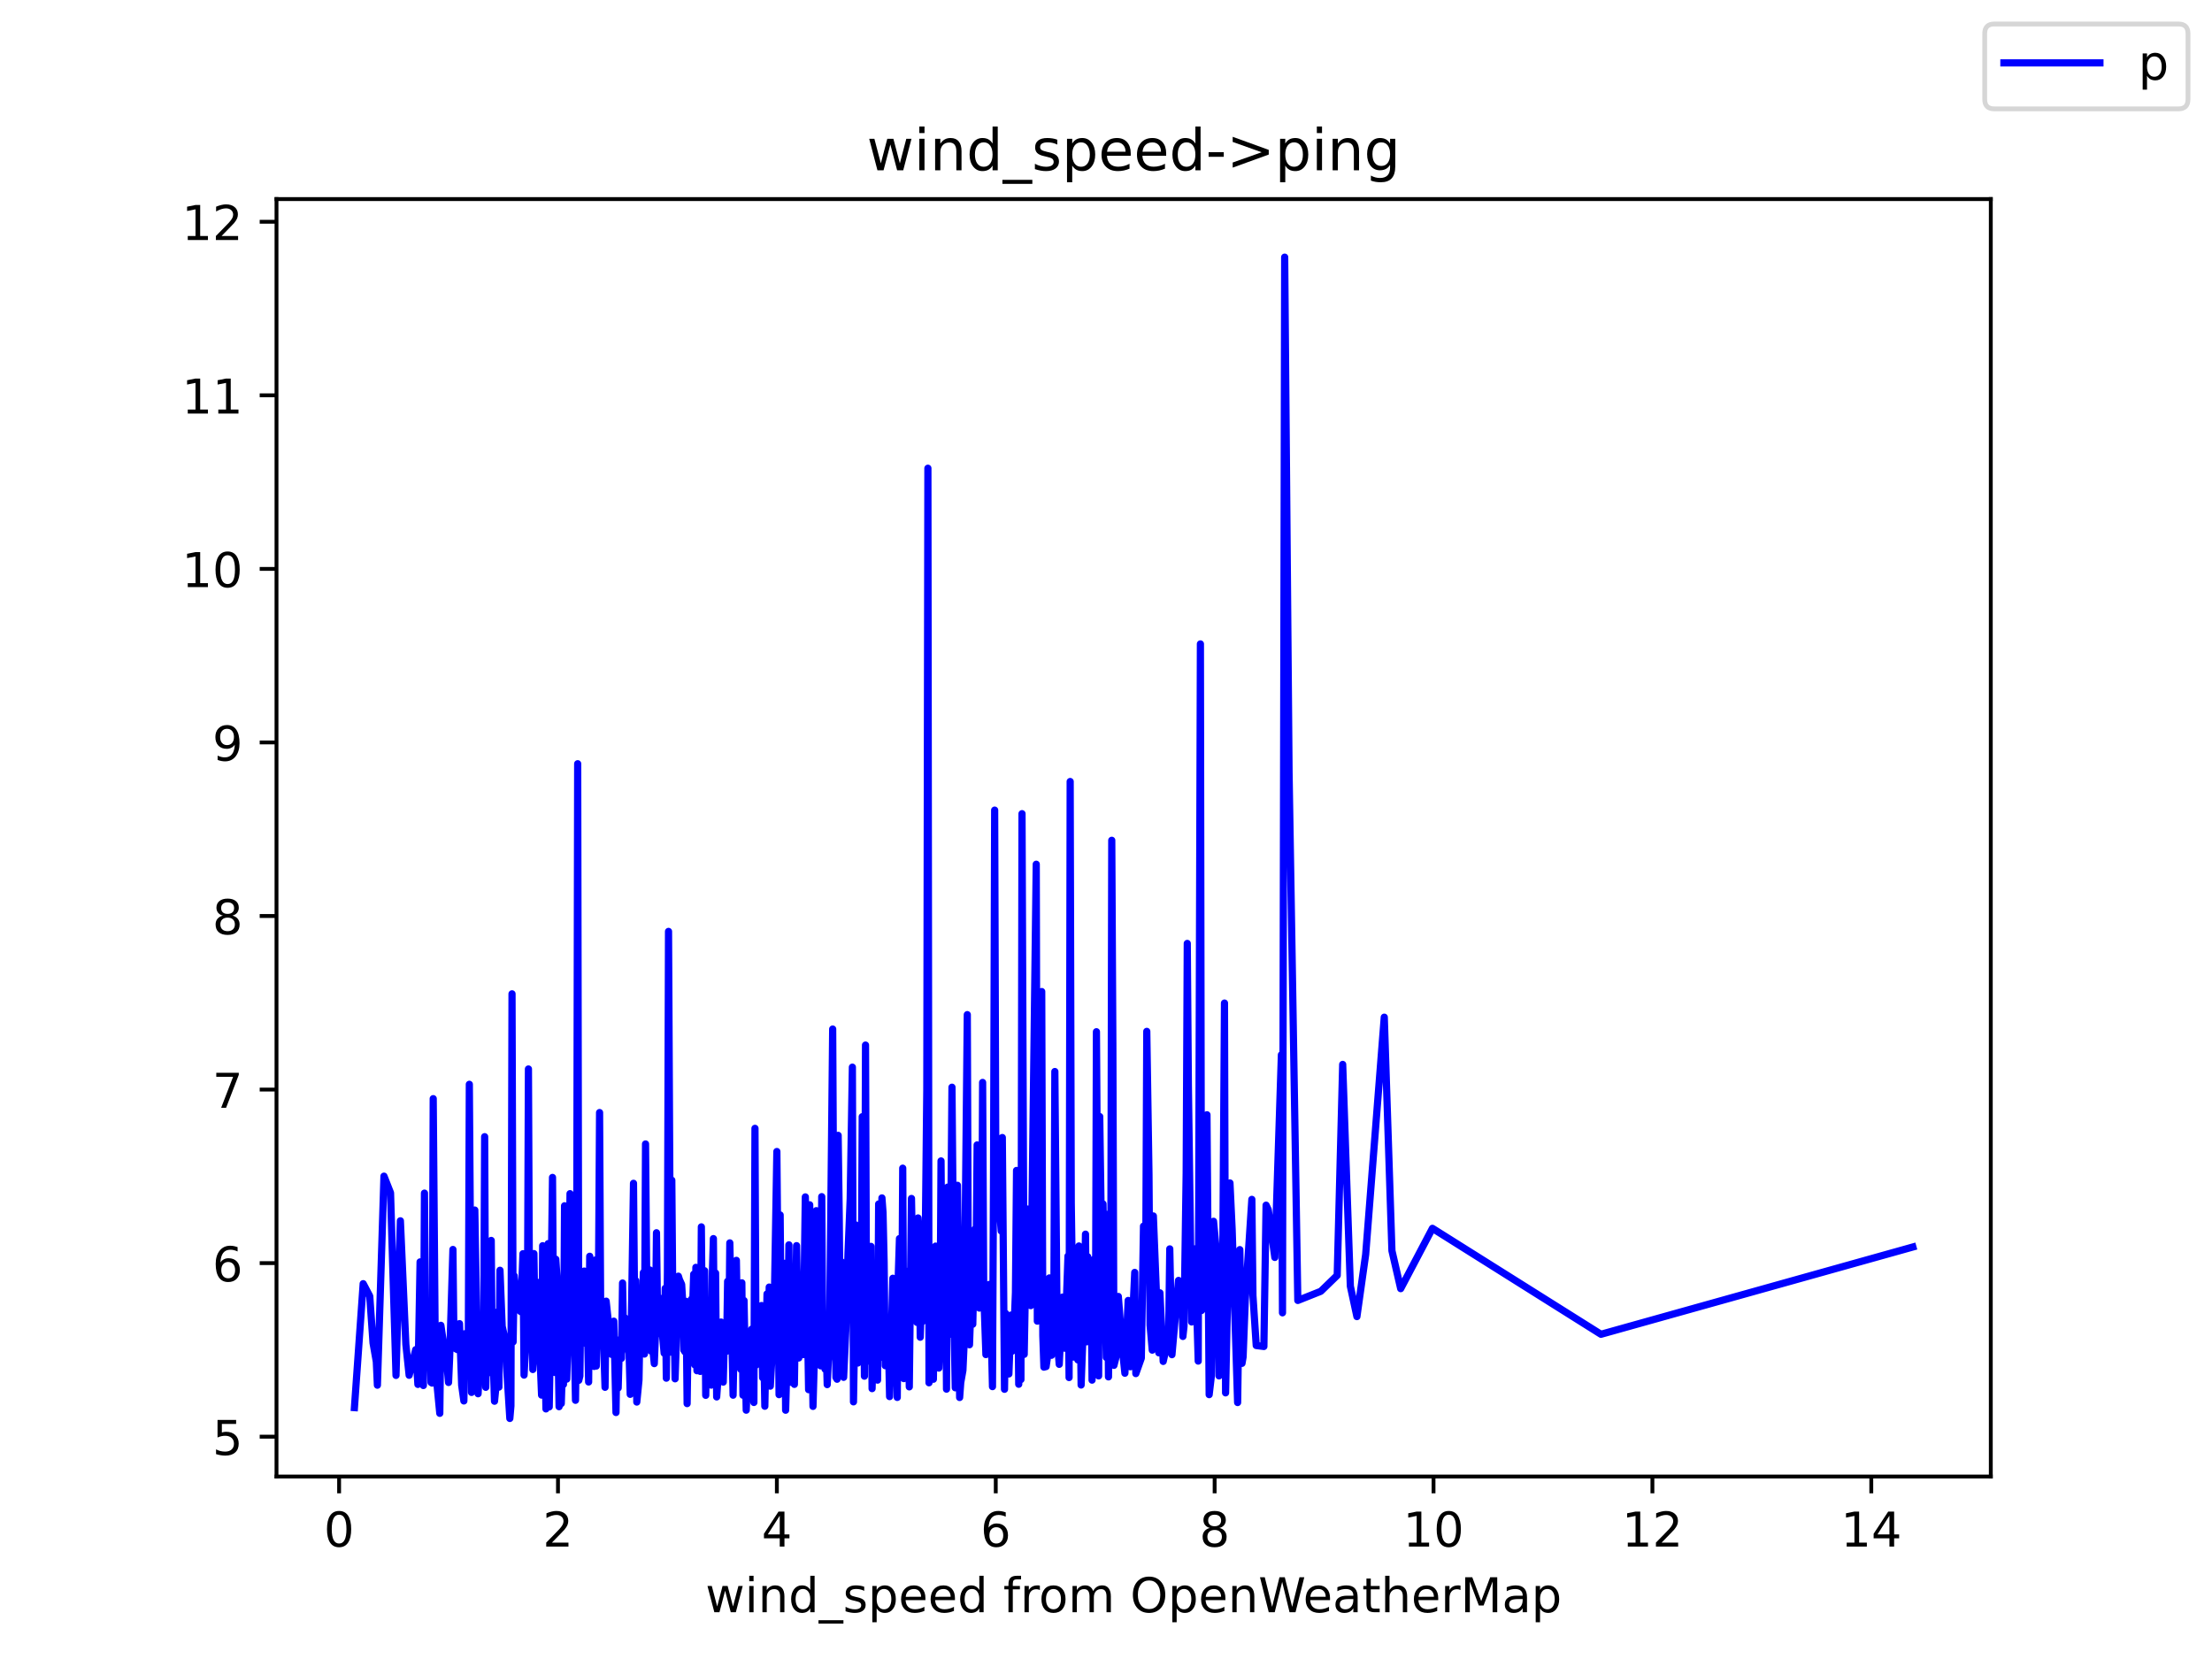 <?xml version="1.0" encoding="utf-8" standalone="no"?>
<!DOCTYPE svg PUBLIC "-//W3C//DTD SVG 1.1//EN"
  "http://www.w3.org/Graphics/SVG/1.1/DTD/svg11.dtd">
<!-- Created with matplotlib (https://matplotlib.org/) -->
<svg height="345.6pt" version="1.1" viewBox="0 0 460.8 345.6" width="460.8pt" xmlns="http://www.w3.org/2000/svg" xmlns:xlink="http://www.w3.org/1999/xlink">
 <defs>
  <style type="text/css">*{stroke-linecap:butt;stroke-linejoin:round;}</style>
 </defs>
 <g id="figure_1">
  <g id="patch_1">
   <path d="M 0 345.6 
L 460.8 345.6 
L 460.8 0 
L 0 0 
z
" style="fill:#ffffff;"/>
  </g>
  <g id="axes_1">
   <g id="patch_2">
    <path d="M 57.6 307.584 
L 414.72 307.584 
L 414.72 41.472 
L 57.6 41.472 
z
" style="fill:#ffffff;"/>
   </g>
   <g id="matplotlib.axis_1">
    <g id="xtick_1">
     <g id="line2d_1">
      <defs>
       <path d="M 0 0 
L 0 3.5 
" id="m12d331c80b" style="stroke:#000000;stroke-width:0.8;"/>
      </defs>
      <g>
       <use style="stroke:#000000;stroke-width:0.8;" x="70.641" xlink:href="#m12d331c80b" y="307.584"/>
      </g>
     </g>
     <g id="text_1">
      <!-- 0 -->
      <g transform="translate(67.46 322.182)scale(0.1 -0.1)">
       <defs>
        <path d="M 31.781 66.406 
Q 24.172 66.406 20.328 58.906 
Q 16.5 51.422 16.5 36.375 
Q 16.5 21.391 20.328 13.891 
Q 24.172 6.391 31.781 6.391 
Q 39.453 6.391 43.281 13.891 
Q 47.125 21.391 47.125 36.375 
Q 47.125 51.422 43.281 58.906 
Q 39.453 66.406 31.781 66.406 
z
M 31.781 74.219 
Q 44.047 74.219 50.516 64.516 
Q 56.984 54.828 56.984 36.375 
Q 56.984 17.969 50.516 8.266 
Q 44.047 -1.422 31.781 -1.422 
Q 19.531 -1.422 13.062 8.266 
Q 6.594 17.969 6.594 36.375 
Q 6.594 54.828 13.062 64.516 
Q 19.531 74.219 31.781 74.219 
z
" id="DejaVuSans-48"/>
       </defs>
       <use xlink:href="#DejaVuSans-48"/>
      </g>
     </g>
    </g>
    <g id="xtick_2">
     <g id="line2d_2">
      <g>
       <use style="stroke:#000000;stroke-width:0.8;" x="116.238" xlink:href="#m12d331c80b" y="307.584"/>
      </g>
     </g>
     <g id="text_2">
      <!-- 2 -->
      <g transform="translate(113.057 322.182)scale(0.1 -0.1)">
       <defs>
        <path d="M 19.188 8.297 
L 53.609 8.297 
L 53.609 0 
L 7.328 0 
L 7.328 8.297 
Q 12.938 14.109 22.625 23.891 
Q 32.328 33.688 34.812 36.531 
Q 39.547 41.844 41.422 45.531 
Q 43.312 49.219 43.312 52.781 
Q 43.312 58.594 39.234 62.25 
Q 35.156 65.922 28.609 65.922 
Q 23.969 65.922 18.812 64.312 
Q 13.672 62.703 7.812 59.422 
L 7.812 69.391 
Q 13.766 71.781 18.938 73 
Q 24.125 74.219 28.422 74.219 
Q 39.75 74.219 46.484 68.547 
Q 53.219 62.891 53.219 53.422 
Q 53.219 48.922 51.531 44.891 
Q 49.859 40.875 45.406 35.406 
Q 44.188 33.984 37.641 27.219 
Q 31.109 20.453 19.188 8.297 
z
" id="DejaVuSans-50"/>
       </defs>
       <use xlink:href="#DejaVuSans-50"/>
      </g>
     </g>
    </g>
    <g id="xtick_3">
     <g id="line2d_3">
      <g>
       <use style="stroke:#000000;stroke-width:0.8;" x="161.836" xlink:href="#m12d331c80b" y="307.584"/>
      </g>
     </g>
     <g id="text_3">
      <!-- 4 -->
      <g transform="translate(158.655 322.182)scale(0.1 -0.1)">
       <defs>
        <path d="M 37.797 64.312 
L 12.891 25.391 
L 37.797 25.391 
z
M 35.203 72.906 
L 47.609 72.906 
L 47.609 25.391 
L 58.016 25.391 
L 58.016 17.188 
L 47.609 17.188 
L 47.609 0 
L 37.797 0 
L 37.797 17.188 
L 4.891 17.188 
L 4.891 26.703 
z
" id="DejaVuSans-52"/>
       </defs>
       <use xlink:href="#DejaVuSans-52"/>
      </g>
     </g>
    </g>
    <g id="xtick_4">
     <g id="line2d_4">
      <g>
       <use style="stroke:#000000;stroke-width:0.8;" x="207.434" xlink:href="#m12d331c80b" y="307.584"/>
      </g>
     </g>
     <g id="text_4">
      <!-- 6 -->
      <g transform="translate(204.252 322.182)scale(0.1 -0.1)">
       <defs>
        <path d="M 33.016 40.375 
Q 26.375 40.375 22.484 35.828 
Q 18.609 31.297 18.609 23.391 
Q 18.609 15.531 22.484 10.953 
Q 26.375 6.391 33.016 6.391 
Q 39.656 6.391 43.531 10.953 
Q 47.406 15.531 47.406 23.391 
Q 47.406 31.297 43.531 35.828 
Q 39.656 40.375 33.016 40.375 
z
M 52.594 71.297 
L 52.594 62.312 
Q 48.875 64.062 45.094 64.984 
Q 41.312 65.922 37.594 65.922 
Q 27.828 65.922 22.672 59.328 
Q 17.531 52.734 16.797 39.406 
Q 19.672 43.656 24.016 45.922 
Q 28.375 48.188 33.594 48.188 
Q 44.578 48.188 50.953 41.516 
Q 57.328 34.859 57.328 23.391 
Q 57.328 12.156 50.688 5.359 
Q 44.047 -1.422 33.016 -1.422 
Q 20.359 -1.422 13.672 8.266 
Q 6.984 17.969 6.984 36.375 
Q 6.984 53.656 15.188 63.938 
Q 23.391 74.219 37.203 74.219 
Q 40.922 74.219 44.703 73.484 
Q 48.484 72.75 52.594 71.297 
z
" id="DejaVuSans-54"/>
       </defs>
       <use xlink:href="#DejaVuSans-54"/>
      </g>
     </g>
    </g>
    <g id="xtick_5">
     <g id="line2d_5">
      <g>
       <use style="stroke:#000000;stroke-width:0.8;" x="253.031" xlink:href="#m12d331c80b" y="307.584"/>
      </g>
     </g>
     <g id="text_5">
      <!-- 8 -->
      <g transform="translate(249.85 322.182)scale(0.1 -0.1)">
       <defs>
        <path d="M 31.781 34.625 
Q 24.75 34.625 20.719 30.859 
Q 16.703 27.094 16.703 20.516 
Q 16.703 13.922 20.719 10.156 
Q 24.75 6.391 31.781 6.391 
Q 38.812 6.391 42.859 10.172 
Q 46.922 13.969 46.922 20.516 
Q 46.922 27.094 42.891 30.859 
Q 38.875 34.625 31.781 34.625 
z
M 21.922 38.812 
Q 15.578 40.375 12.031 44.719 
Q 8.5 49.078 8.5 55.328 
Q 8.5 64.062 14.719 69.141 
Q 20.953 74.219 31.781 74.219 
Q 42.672 74.219 48.875 69.141 
Q 55.078 64.062 55.078 55.328 
Q 55.078 49.078 51.531 44.719 
Q 48 40.375 41.703 38.812 
Q 48.828 37.156 52.797 32.312 
Q 56.781 27.484 56.781 20.516 
Q 56.781 9.906 50.312 4.234 
Q 43.844 -1.422 31.781 -1.422 
Q 19.734 -1.422 13.25 4.234 
Q 6.781 9.906 6.781 20.516 
Q 6.781 27.484 10.781 32.312 
Q 14.797 37.156 21.922 38.812 
z
M 18.312 54.391 
Q 18.312 48.734 21.844 45.562 
Q 25.391 42.391 31.781 42.391 
Q 38.141 42.391 41.719 45.562 
Q 45.312 48.734 45.312 54.391 
Q 45.312 60.062 41.719 63.234 
Q 38.141 66.406 31.781 66.406 
Q 25.391 66.406 21.844 63.234 
Q 18.312 60.062 18.312 54.391 
z
" id="DejaVuSans-56"/>
       </defs>
       <use xlink:href="#DejaVuSans-56"/>
      </g>
     </g>
    </g>
    <g id="xtick_6">
     <g id="line2d_6">
      <g>
       <use style="stroke:#000000;stroke-width:0.8;" x="298.629" xlink:href="#m12d331c80b" y="307.584"/>
      </g>
     </g>
     <g id="text_6">
      <!-- 10 -->
      <g transform="translate(292.266 322.182)scale(0.1 -0.1)">
       <defs>
        <path d="M 12.406 8.297 
L 28.516 8.297 
L 28.516 63.922 
L 10.984 60.406 
L 10.984 69.391 
L 28.422 72.906 
L 38.281 72.906 
L 38.281 8.297 
L 54.391 8.297 
L 54.391 0 
L 12.406 0 
z
" id="DejaVuSans-49"/>
       </defs>
       <use xlink:href="#DejaVuSans-49"/>
       <use x="63.623" xlink:href="#DejaVuSans-48"/>
      </g>
     </g>
    </g>
    <g id="xtick_7">
     <g id="line2d_7">
      <g>
       <use style="stroke:#000000;stroke-width:0.8;" x="344.226" xlink:href="#m12d331c80b" y="307.584"/>
      </g>
     </g>
     <g id="text_7">
      <!-- 12 -->
      <g transform="translate(337.864 322.182)scale(0.1 -0.1)">
       <use xlink:href="#DejaVuSans-49"/>
       <use x="63.623" xlink:href="#DejaVuSans-50"/>
      </g>
     </g>
    </g>
    <g id="xtick_8">
     <g id="line2d_8">
      <g>
       <use style="stroke:#000000;stroke-width:0.8;" x="389.824" xlink:href="#m12d331c80b" y="307.584"/>
      </g>
     </g>
     <g id="text_8">
      <!-- 14 -->
      <g transform="translate(383.461 322.182)scale(0.1 -0.1)">
       <use xlink:href="#DejaVuSans-49"/>
       <use x="63.623" xlink:href="#DejaVuSans-52"/>
      </g>
     </g>
    </g>
    <g id="text_9">
     <!-- wind_speed from OpenWeatherMap -->
     <g transform="translate(146.962 335.861)scale(0.1 -0.1)">
      <defs>
       <path d="M 4.203 54.688 
L 13.188 54.688 
L 24.422 12.016 
L 35.594 54.688 
L 46.188 54.688 
L 57.422 12.016 
L 68.609 54.688 
L 77.594 54.688 
L 63.281 0 
L 52.688 0 
L 40.922 44.828 
L 29.109 0 
L 18.5 0 
z
" id="DejaVuSans-119"/>
       <path d="M 9.422 54.688 
L 18.406 54.688 
L 18.406 0 
L 9.422 0 
z
M 9.422 75.984 
L 18.406 75.984 
L 18.406 64.594 
L 9.422 64.594 
z
" id="DejaVuSans-105"/>
       <path d="M 54.891 33.016 
L 54.891 0 
L 45.906 0 
L 45.906 32.719 
Q 45.906 40.484 42.875 44.328 
Q 39.844 48.188 33.797 48.188 
Q 26.516 48.188 22.312 43.547 
Q 18.109 38.922 18.109 30.906 
L 18.109 0 
L 9.078 0 
L 9.078 54.688 
L 18.109 54.688 
L 18.109 46.188 
Q 21.344 51.125 25.703 53.562 
Q 30.078 56 35.797 56 
Q 45.219 56 50.047 50.172 
Q 54.891 44.344 54.891 33.016 
z
" id="DejaVuSans-110"/>
       <path d="M 45.406 46.391 
L 45.406 75.984 
L 54.391 75.984 
L 54.391 0 
L 45.406 0 
L 45.406 8.203 
Q 42.578 3.328 38.25 0.953 
Q 33.938 -1.422 27.875 -1.422 
Q 17.969 -1.422 11.734 6.484 
Q 5.516 14.406 5.516 27.297 
Q 5.516 40.188 11.734 48.094 
Q 17.969 56 27.875 56 
Q 33.938 56 38.25 53.625 
Q 42.578 51.266 45.406 46.391 
z
M 14.797 27.297 
Q 14.797 17.391 18.875 11.75 
Q 22.953 6.109 30.078 6.109 
Q 37.203 6.109 41.297 11.75 
Q 45.406 17.391 45.406 27.297 
Q 45.406 37.203 41.297 42.844 
Q 37.203 48.484 30.078 48.484 
Q 22.953 48.484 18.875 42.844 
Q 14.797 37.203 14.797 27.297 
z
" id="DejaVuSans-100"/>
       <path d="M 50.984 -16.609 
L 50.984 -23.578 
L -0.984 -23.578 
L -0.984 -16.609 
z
" id="DejaVuSans-95"/>
       <path d="M 44.281 53.078 
L 44.281 44.578 
Q 40.484 46.531 36.375 47.5 
Q 32.281 48.484 27.875 48.484 
Q 21.188 48.484 17.844 46.438 
Q 14.5 44.391 14.5 40.281 
Q 14.5 37.156 16.891 35.375 
Q 19.281 33.594 26.516 31.984 
L 29.594 31.297 
Q 39.156 29.25 43.188 25.516 
Q 47.219 21.781 47.219 15.094 
Q 47.219 7.469 41.188 3.016 
Q 35.156 -1.422 24.609 -1.422 
Q 20.219 -1.422 15.453 -0.562 
Q 10.688 0.297 5.422 2 
L 5.422 11.281 
Q 10.406 8.688 15.234 7.391 
Q 20.062 6.109 24.812 6.109 
Q 31.156 6.109 34.562 8.281 
Q 37.984 10.453 37.984 14.406 
Q 37.984 18.062 35.516 20.016 
Q 33.062 21.969 24.703 23.781 
L 21.578 24.516 
Q 13.234 26.266 9.516 29.906 
Q 5.812 33.547 5.812 39.891 
Q 5.812 47.609 11.281 51.797 
Q 16.75 56 26.812 56 
Q 31.781 56 36.172 55.266 
Q 40.578 54.547 44.281 53.078 
z
" id="DejaVuSans-115"/>
       <path d="M 18.109 8.203 
L 18.109 -20.797 
L 9.078 -20.797 
L 9.078 54.688 
L 18.109 54.688 
L 18.109 46.391 
Q 20.953 51.266 25.266 53.625 
Q 29.594 56 35.594 56 
Q 45.562 56 51.781 48.094 
Q 58.016 40.188 58.016 27.297 
Q 58.016 14.406 51.781 6.484 
Q 45.562 -1.422 35.594 -1.422 
Q 29.594 -1.422 25.266 0.953 
Q 20.953 3.328 18.109 8.203 
z
M 48.688 27.297 
Q 48.688 37.203 44.609 42.844 
Q 40.531 48.484 33.406 48.484 
Q 26.266 48.484 22.188 42.844 
Q 18.109 37.203 18.109 27.297 
Q 18.109 17.391 22.188 11.75 
Q 26.266 6.109 33.406 6.109 
Q 40.531 6.109 44.609 11.75 
Q 48.688 17.391 48.688 27.297 
z
" id="DejaVuSans-112"/>
       <path d="M 56.203 29.594 
L 56.203 25.203 
L 14.891 25.203 
Q 15.484 15.922 20.484 11.062 
Q 25.484 6.203 34.422 6.203 
Q 39.594 6.203 44.453 7.469 
Q 49.312 8.734 54.109 11.281 
L 54.109 2.781 
Q 49.266 0.734 44.188 -0.344 
Q 39.109 -1.422 33.891 -1.422 
Q 20.797 -1.422 13.156 6.188 
Q 5.516 13.812 5.516 26.812 
Q 5.516 40.234 12.766 48.109 
Q 20.016 56 32.328 56 
Q 43.359 56 49.781 48.891 
Q 56.203 41.797 56.203 29.594 
z
M 47.219 32.234 
Q 47.125 39.594 43.094 43.984 
Q 39.062 48.391 32.422 48.391 
Q 24.906 48.391 20.391 44.141 
Q 15.875 39.891 15.188 32.172 
z
" id="DejaVuSans-101"/>
       <path id="DejaVuSans-32"/>
       <path d="M 37.109 75.984 
L 37.109 68.5 
L 28.516 68.5 
Q 23.688 68.5 21.797 66.547 
Q 19.922 64.594 19.922 59.516 
L 19.922 54.688 
L 34.719 54.688 
L 34.719 47.703 
L 19.922 47.703 
L 19.922 0 
L 10.891 0 
L 10.891 47.703 
L 2.297 47.703 
L 2.297 54.688 
L 10.891 54.688 
L 10.891 58.5 
Q 10.891 67.625 15.141 71.797 
Q 19.391 75.984 28.609 75.984 
z
" id="DejaVuSans-102"/>
       <path d="M 41.109 46.297 
Q 39.594 47.172 37.812 47.578 
Q 36.031 48 33.891 48 
Q 26.266 48 22.188 43.047 
Q 18.109 38.094 18.109 28.812 
L 18.109 0 
L 9.078 0 
L 9.078 54.688 
L 18.109 54.688 
L 18.109 46.188 
Q 20.953 51.172 25.484 53.578 
Q 30.031 56 36.531 56 
Q 37.453 56 38.578 55.875 
Q 39.703 55.766 41.062 55.516 
z
" id="DejaVuSans-114"/>
       <path d="M 30.609 48.391 
Q 23.391 48.391 19.188 42.75 
Q 14.984 37.109 14.984 27.297 
Q 14.984 17.484 19.156 11.844 
Q 23.344 6.203 30.609 6.203 
Q 37.797 6.203 41.984 11.859 
Q 46.188 17.531 46.188 27.297 
Q 46.188 37.016 41.984 42.703 
Q 37.797 48.391 30.609 48.391 
z
M 30.609 56 
Q 42.328 56 49.016 48.375 
Q 55.719 40.766 55.719 27.297 
Q 55.719 13.875 49.016 6.219 
Q 42.328 -1.422 30.609 -1.422 
Q 18.844 -1.422 12.172 6.219 
Q 5.516 13.875 5.516 27.297 
Q 5.516 40.766 12.172 48.375 
Q 18.844 56 30.609 56 
z
" id="DejaVuSans-111"/>
       <path d="M 52 44.188 
Q 55.375 50.25 60.062 53.125 
Q 64.75 56 71.094 56 
Q 79.641 56 84.281 50.016 
Q 88.922 44.047 88.922 33.016 
L 88.922 0 
L 79.891 0 
L 79.891 32.719 
Q 79.891 40.578 77.094 44.375 
Q 74.312 48.188 68.609 48.188 
Q 61.625 48.188 57.562 43.547 
Q 53.516 38.922 53.516 30.906 
L 53.516 0 
L 44.484 0 
L 44.484 32.719 
Q 44.484 40.625 41.703 44.406 
Q 38.922 48.188 33.109 48.188 
Q 26.219 48.188 22.156 43.531 
Q 18.109 38.875 18.109 30.906 
L 18.109 0 
L 9.078 0 
L 9.078 54.688 
L 18.109 54.688 
L 18.109 46.188 
Q 21.188 51.219 25.484 53.609 
Q 29.781 56 35.688 56 
Q 41.656 56 45.828 52.969 
Q 50 49.953 52 44.188 
z
" id="DejaVuSans-109"/>
       <path d="M 39.406 66.219 
Q 28.656 66.219 22.328 58.203 
Q 16.016 50.203 16.016 36.375 
Q 16.016 22.609 22.328 14.594 
Q 28.656 6.594 39.406 6.594 
Q 50.141 6.594 56.422 14.594 
Q 62.703 22.609 62.703 36.375 
Q 62.703 50.203 56.422 58.203 
Q 50.141 66.219 39.406 66.219 
z
M 39.406 74.219 
Q 54.734 74.219 63.906 63.938 
Q 73.094 53.656 73.094 36.375 
Q 73.094 19.141 63.906 8.859 
Q 54.734 -1.422 39.406 -1.422 
Q 24.031 -1.422 14.812 8.828 
Q 5.609 19.094 5.609 36.375 
Q 5.609 53.656 14.812 63.938 
Q 24.031 74.219 39.406 74.219 
z
" id="DejaVuSans-79"/>
       <path d="M 3.328 72.906 
L 13.281 72.906 
L 28.609 11.281 
L 43.891 72.906 
L 54.984 72.906 
L 70.312 11.281 
L 85.594 72.906 
L 95.609 72.906 
L 77.297 0 
L 64.891 0 
L 49.516 63.281 
L 33.984 0 
L 21.578 0 
z
" id="DejaVuSans-87"/>
       <path d="M 34.281 27.484 
Q 23.391 27.484 19.188 25 
Q 14.984 22.516 14.984 16.5 
Q 14.984 11.719 18.141 8.906 
Q 21.297 6.109 26.703 6.109 
Q 34.188 6.109 38.703 11.406 
Q 43.219 16.703 43.219 25.484 
L 43.219 27.484 
z
M 52.203 31.203 
L 52.203 0 
L 43.219 0 
L 43.219 8.297 
Q 40.141 3.328 35.547 0.953 
Q 30.953 -1.422 24.312 -1.422 
Q 15.922 -1.422 10.953 3.297 
Q 6 8.016 6 15.922 
Q 6 25.141 12.172 29.828 
Q 18.359 34.516 30.609 34.516 
L 43.219 34.516 
L 43.219 35.406 
Q 43.219 41.609 39.141 45 
Q 35.062 48.391 27.688 48.391 
Q 23 48.391 18.547 47.266 
Q 14.109 46.141 10.016 43.891 
L 10.016 52.203 
Q 14.938 54.109 19.578 55.047 
Q 24.219 56 28.609 56 
Q 40.484 56 46.344 49.844 
Q 52.203 43.703 52.203 31.203 
z
" id="DejaVuSans-97"/>
       <path d="M 18.312 70.219 
L 18.312 54.688 
L 36.812 54.688 
L 36.812 47.703 
L 18.312 47.703 
L 18.312 18.016 
Q 18.312 11.328 20.141 9.422 
Q 21.969 7.516 27.594 7.516 
L 36.812 7.516 
L 36.812 0 
L 27.594 0 
Q 17.188 0 13.234 3.875 
Q 9.281 7.766 9.281 18.016 
L 9.281 47.703 
L 2.688 47.703 
L 2.688 54.688 
L 9.281 54.688 
L 9.281 70.219 
z
" id="DejaVuSans-116"/>
       <path d="M 54.891 33.016 
L 54.891 0 
L 45.906 0 
L 45.906 32.719 
Q 45.906 40.484 42.875 44.328 
Q 39.844 48.188 33.797 48.188 
Q 26.516 48.188 22.312 43.547 
Q 18.109 38.922 18.109 30.906 
L 18.109 0 
L 9.078 0 
L 9.078 75.984 
L 18.109 75.984 
L 18.109 46.188 
Q 21.344 51.125 25.703 53.562 
Q 30.078 56 35.797 56 
Q 45.219 56 50.047 50.172 
Q 54.891 44.344 54.891 33.016 
z
" id="DejaVuSans-104"/>
       <path d="M 9.812 72.906 
L 24.516 72.906 
L 43.109 23.297 
L 61.812 72.906 
L 76.516 72.906 
L 76.516 0 
L 66.891 0 
L 66.891 64.016 
L 48.094 14.016 
L 38.188 14.016 
L 19.391 64.016 
L 19.391 0 
L 9.812 0 
z
" id="DejaVuSans-77"/>
      </defs>
      <use xlink:href="#DejaVuSans-119"/>
      <use x="81.787" xlink:href="#DejaVuSans-105"/>
      <use x="109.57" xlink:href="#DejaVuSans-110"/>
      <use x="172.949" xlink:href="#DejaVuSans-100"/>
      <use x="236.426" xlink:href="#DejaVuSans-95"/>
      <use x="286.426" xlink:href="#DejaVuSans-115"/>
      <use x="338.525" xlink:href="#DejaVuSans-112"/>
      <use x="402.002" xlink:href="#DejaVuSans-101"/>
      <use x="463.525" xlink:href="#DejaVuSans-101"/>
      <use x="525.049" xlink:href="#DejaVuSans-100"/>
      <use x="588.525" xlink:href="#DejaVuSans-32"/>
      <use x="620.312" xlink:href="#DejaVuSans-102"/>
      <use x="655.518" xlink:href="#DejaVuSans-114"/>
      <use x="694.381" xlink:href="#DejaVuSans-111"/>
      <use x="755.562" xlink:href="#DejaVuSans-109"/>
      <use x="852.975" xlink:href="#DejaVuSans-32"/>
      <use x="884.762" xlink:href="#DejaVuSans-79"/>
      <use x="963.473" xlink:href="#DejaVuSans-112"/>
      <use x="1026.949" xlink:href="#DejaVuSans-101"/>
      <use x="1088.473" xlink:href="#DejaVuSans-110"/>
      <use x="1151.852" xlink:href="#DejaVuSans-87"/>
      <use x="1244.854" xlink:href="#DejaVuSans-101"/>
      <use x="1306.377" xlink:href="#DejaVuSans-97"/>
      <use x="1367.656" xlink:href="#DejaVuSans-116"/>
      <use x="1406.865" xlink:href="#DejaVuSans-104"/>
      <use x="1470.244" xlink:href="#DejaVuSans-101"/>
      <use x="1531.768" xlink:href="#DejaVuSans-114"/>
      <use x="1572.881" xlink:href="#DejaVuSans-77"/>
      <use x="1659.16" xlink:href="#DejaVuSans-97"/>
      <use x="1720.439" xlink:href="#DejaVuSans-112"/>
     </g>
    </g>
   </g>
   <g id="matplotlib.axis_2">
    <g id="ytick_1">
     <g id="line2d_9">
      <defs>
       <path d="M 0 0 
L -3.5 0 
" id="m2d58bd1335" style="stroke:#000000;stroke-width:0.8;"/>
      </defs>
      <g>
       <use style="stroke:#000000;stroke-width:0.8;" x="57.6" xlink:href="#m2d58bd1335" y="299.287"/>
      </g>
     </g>
     <g id="text_10">
      <!-- 5 -->
      <g transform="translate(44.237 303.087)scale(0.1 -0.1)">
       <defs>
        <path d="M 10.797 72.906 
L 49.516 72.906 
L 49.516 64.594 
L 19.828 64.594 
L 19.828 46.734 
Q 21.969 47.469 24.109 47.828 
Q 26.266 48.188 28.422 48.188 
Q 40.625 48.188 47.75 41.5 
Q 54.891 34.812 54.891 23.391 
Q 54.891 11.625 47.562 5.094 
Q 40.234 -1.422 26.906 -1.422 
Q 22.312 -1.422 17.547 -0.641 
Q 12.797 0.141 7.719 1.703 
L 7.719 11.625 
Q 12.109 9.234 16.797 8.062 
Q 21.484 6.891 26.703 6.891 
Q 35.156 6.891 40.078 11.328 
Q 45.016 15.766 45.016 23.391 
Q 45.016 31 40.078 35.438 
Q 35.156 39.891 26.703 39.891 
Q 22.75 39.891 18.812 39.016 
Q 14.891 38.141 10.797 36.281 
z
" id="DejaVuSans-53"/>
       </defs>
       <use xlink:href="#DejaVuSans-53"/>
      </g>
     </g>
    </g>
    <g id="ytick_2">
     <g id="line2d_10">
      <g>
       <use style="stroke:#000000;stroke-width:0.8;" x="57.6" xlink:href="#m2d58bd1335" y="263.131"/>
      </g>
     </g>
     <g id="text_11">
      <!-- 6 -->
      <g transform="translate(44.237 266.931)scale(0.1 -0.1)">
       <use xlink:href="#DejaVuSans-54"/>
      </g>
     </g>
    </g>
    <g id="ytick_3">
     <g id="line2d_11">
      <g>
       <use style="stroke:#000000;stroke-width:0.8;" x="57.6" xlink:href="#m2d58bd1335" y="226.976"/>
      </g>
     </g>
     <g id="text_12">
      <!-- 7 -->
      <g transform="translate(44.237 230.775)scale(0.1 -0.1)">
       <defs>
        <path d="M 8.203 72.906 
L 55.078 72.906 
L 55.078 68.703 
L 28.609 0 
L 18.312 0 
L 43.219 64.594 
L 8.203 64.594 
z
" id="DejaVuSans-55"/>
       </defs>
       <use xlink:href="#DejaVuSans-55"/>
      </g>
     </g>
    </g>
    <g id="ytick_4">
     <g id="line2d_12">
      <g>
       <use style="stroke:#000000;stroke-width:0.8;" x="57.6" xlink:href="#m2d58bd1335" y="190.82"/>
      </g>
     </g>
     <g id="text_13">
      <!-- 8 -->
      <g transform="translate(44.237 194.619)scale(0.1 -0.1)">
       <use xlink:href="#DejaVuSans-56"/>
      </g>
     </g>
    </g>
    <g id="ytick_5">
     <g id="line2d_13">
      <g>
       <use style="stroke:#000000;stroke-width:0.8;" x="57.6" xlink:href="#m2d58bd1335" y="154.664"/>
      </g>
     </g>
     <g id="text_14">
      <!-- 9 -->
      <g transform="translate(44.237 158.463)scale(0.1 -0.1)">
       <defs>
        <path d="M 10.984 1.516 
L 10.984 10.5 
Q 14.703 8.734 18.5 7.812 
Q 22.312 6.891 25.984 6.891 
Q 35.75 6.891 40.891 13.453 
Q 46.047 20.016 46.781 33.406 
Q 43.953 29.203 39.594 26.953 
Q 35.25 24.703 29.984 24.703 
Q 19.047 24.703 12.672 31.312 
Q 6.297 37.938 6.297 49.422 
Q 6.297 60.641 12.938 67.422 
Q 19.578 74.219 30.609 74.219 
Q 43.266 74.219 49.922 64.516 
Q 56.594 54.828 56.594 36.375 
Q 56.594 19.141 48.406 8.859 
Q 40.234 -1.422 26.422 -1.422 
Q 22.703 -1.422 18.891 -0.688 
Q 15.094 0.047 10.984 1.516 
z
M 30.609 32.422 
Q 37.25 32.422 41.125 36.953 
Q 45.016 41.5 45.016 49.422 
Q 45.016 57.281 41.125 61.844 
Q 37.25 66.406 30.609 66.406 
Q 23.969 66.406 20.094 61.844 
Q 16.219 57.281 16.219 49.422 
Q 16.219 41.5 20.094 36.953 
Q 23.969 32.422 30.609 32.422 
z
" id="DejaVuSans-57"/>
       </defs>
       <use xlink:href="#DejaVuSans-57"/>
      </g>
     </g>
    </g>
    <g id="ytick_6">
     <g id="line2d_14">
      <g>
       <use style="stroke:#000000;stroke-width:0.8;" x="57.6" xlink:href="#m2d58bd1335" y="118.508"/>
      </g>
     </g>
     <g id="text_15">
      <!-- 10 -->
      <g transform="translate(37.875 122.307)scale(0.1 -0.1)">
       <use xlink:href="#DejaVuSans-49"/>
       <use x="63.623" xlink:href="#DejaVuSans-48"/>
      </g>
     </g>
    </g>
    <g id="ytick_7">
     <g id="line2d_15">
      <g>
       <use style="stroke:#000000;stroke-width:0.8;" x="57.6" xlink:href="#m2d58bd1335" y="82.352"/>
      </g>
     </g>
     <g id="text_16">
      <!-- 11 -->
      <g transform="translate(37.875 86.151)scale(0.1 -0.1)">
       <use xlink:href="#DejaVuSans-49"/>
       <use x="63.623" xlink:href="#DejaVuSans-49"/>
      </g>
     </g>
    </g>
    <g id="ytick_8">
     <g id="line2d_16">
      <g>
       <use style="stroke:#000000;stroke-width:0.8;" x="57.6" xlink:href="#m2d58bd1335" y="46.196"/>
      </g>
     </g>
     <g id="text_17">
      <!-- 12 -->
      <g transform="translate(37.875 49.995)scale(0.1 -0.1)">
       <use xlink:href="#DejaVuSans-49"/>
       <use x="63.623" xlink:href="#DejaVuSans-50"/>
      </g>
     </g>
    </g>
   </g>
   <g id="line2d_17">
    <path clip-path="url(#p5e7125ce7e)" d="M 73.833 293.234 
L 75.657 267.414 
L 77.025 270.01 
L 77.709 279.769 
L 78.392 283.656 
L 78.62 288.561 
L 79.988 245.017 
L 81.356 248.488 
L 82.496 286.524 
L 83.408 254.316 
L 84.548 280.064 
L 85.232 286.496 
L 86.6 281.157 
L 87.056 288.398 
L 87.512 262.878 
L 87.74 285.006 
L 88.196 288.63 
L 88.424 248.549 
L 88.652 279.381 
L 89.564 280.589 
L 89.792 287.989 
L 90.02 288.124 
L 90.248 228.869 
L 90.704 285.048 
L 91.616 294.426 
L 91.844 276.089 
L 93.212 285.458 
L 93.44 287.995 
L 93.668 282.809 
L 94.352 260.287 
L 94.58 280.759 
L 95.264 281.143 
L 95.72 275.735 
L 96.176 288.582 
L 96.632 291.843 
L 96.859 277.835 
L 97.315 284.871 
L 97.543 284.513 
L 97.771 225.88 
L 98.227 290.068 
L 98.911 252.076 
L 99.595 290.343 
L 100.051 281.109 
L 100.279 284.377 
L 100.735 285.343 
L 100.963 236.792 
L 101.191 289.004 
L 101.419 280.318 
L 101.647 276.214 
L 101.875 268.91 
L 102.331 258.404 
L 102.559 286.127 
L 102.787 284.677 
L 103.015 291.9 
L 103.471 287.386 
L 103.699 273.243 
L 103.927 288.965 
L 104.155 264.619 
L 104.611 276.281 
L 105.295 279.386 
L 105.523 284.65 
L 106.207 295.488 
L 106.435 292.867 
L 106.663 207.031 
L 106.891 279.535 
L 107.119 265.78 
L 107.803 272.62 
L 108.487 273.244 
L 108.943 261.171 
L 109.171 286.458 
L 109.627 277.907 
L 109.855 279.01 
L 110.083 222.687 
L 110.311 274.359 
L 110.539 261.616 
L 110.995 285.292 
L 111.223 261.147 
L 111.451 275.712 
L 111.907 267.113 
L 112.135 283.379 
L 112.363 282.537 
L 112.591 285 
L 112.819 290.622 
L 113.047 259.505 
L 113.275 266.301 
L 113.731 293.502 
L 113.959 286.856 
L 114.187 259.074 
L 114.415 293.083 
L 114.643 280.333 
L 115.099 245.282 
L 115.326 279.248 
L 115.554 285.904 
L 115.782 262.319 
L 116.01 265.739 
L 116.466 293.038 
L 116.694 274.47 
L 116.922 292.382 
L 117.15 285.323 
L 117.378 288.406 
L 117.606 251.184 
L 117.834 276.464 
L 118.062 287.296 
L 118.518 270.779 
L 118.746 248.66 
L 119.43 268.683 
L 119.886 291.707 
L 120.114 274.388 
L 120.342 159.099 
L 120.57 287.554 
L 120.798 286.645 
L 121.026 268.387 
L 121.254 271.863 
L 121.71 264.784 
L 122.166 279.98 
L 122.394 277.361 
L 122.622 287.893 
L 122.85 261.702 
L 123.078 280.258 
L 123.306 284.471 
L 123.534 269.392 
L 123.762 284.652 
L 123.99 262.493 
L 124.218 284.572 
L 124.446 271.688 
L 124.674 267.142 
L 124.902 231.764 
L 125.13 273.524 
L 125.358 276.756 
L 125.586 274.846 
L 126.042 288.999 
L 126.27 271.056 
L 126.954 277.432 
L 127.182 276.047 
L 127.41 282.149 
L 127.638 280.237 
L 127.866 275.225 
L 128.322 294.25 
L 128.55 279.146 
L 128.778 289.147 
L 129.006 281.006 
L 129.234 280.182 
L 129.462 282.969 
L 129.69 267.276 
L 129.918 279.757 
L 130.146 274.506 
L 130.374 279.738 
L 130.602 277.671 
L 130.83 280.836 
L 131.058 281.921 
L 131.286 290.465 
L 131.97 246.503 
L 132.198 272.209 
L 132.426 266.764 
L 132.654 292.074 
L 133.11 287.473 
L 133.338 275.157 
L 133.566 279.433 
L 134.021 265.117 
L 134.249 282.074 
L 134.477 238.307 
L 134.705 264.349 
L 134.933 267.843 
L 135.161 273.486 
L 135.389 264.562 
L 135.617 281.452 
L 135.845 276.275 
L 136.073 281.828 
L 136.301 284.066 
L 136.529 278.239 
L 136.757 256.807 
L 136.985 274.211 
L 137.213 273.763 
L 137.441 270.432 
L 137.669 277.876 
L 137.897 276.887 
L 138.353 281.887 
L 138.581 268.37 
L 138.809 287.099 
L 139.037 264.937 
L 139.265 194.03 
L 139.721 281.667 
L 139.949 245.858 
L 140.177 273.596 
L 140.405 273.101 
L 140.633 287.231 
L 140.861 280.275 
L 141.089 268.383 
L 141.317 265.852 
L 141.545 266.574 
L 142.001 267.574 
L 142.229 271.318 
L 142.457 281.262 
L 142.685 281.606 
L 142.913 271.093 
L 143.141 292.397 
L 143.369 276.215 
L 143.597 272.17 
L 143.825 272.187 
L 144.053 270.628 
L 144.281 272.195 
L 144.509 265.444 
L 144.737 284.337 
L 144.965 264.012 
L 145.193 285.549 
L 145.421 265.242 
L 145.649 281.55 
L 145.877 285.688 
L 146.105 255.579 
L 146.333 281.681 
L 146.789 264.713 
L 147.017 290.673 
L 147.245 274.712 
L 147.473 284.564 
L 147.701 280.721 
L 148.157 288.546 
L 148.385 265.68 
L 148.613 258.026 
L 148.841 283.743 
L 149.069 265.196 
L 149.297 291.003 
L 149.525 287.78 
L 149.753 279.408 
L 149.981 287.113 
L 150.209 275.407 
L 150.665 287.919 
L 150.893 278.891 
L 151.121 280.706 
L 151.349 281.503 
L 151.577 266.917 
L 151.805 281.296 
L 152.033 258.913 
L 152.716 290.644 
L 152.944 279.314 
L 153.172 281.962 
L 153.4 262.554 
L 153.628 276.813 
L 154.084 279.665 
L 154.312 285.251 
L 154.54 267.23 
L 154.768 290.649 
L 154.996 270.922 
L 155.452 293.766 
L 156.136 277.98 
L 156.364 289.745 
L 156.592 276.885 
L 156.82 289.584 
L 157.048 292.159 
L 157.276 235.054 
L 157.504 284.374 
L 157.732 284.151 
L 158.188 279.072 
L 158.416 283.77 
L 158.644 271.965 
L 158.872 287.007 
L 159.1 280.309 
L 159.328 292.945 
L 159.784 269.546 
L 160.012 282.991 
L 160.24 268.122 
L 160.468 288.761 
L 160.924 280.691 
L 161.152 280.264 
L 161.836 239.881 
L 162.292 290.532 
L 162.52 253.096 
L 162.748 279.67 
L 162.976 277.99 
L 163.204 278.238 
L 163.432 263.17 
L 163.66 293.774 
L 164.116 277.404 
L 164.344 259.325 
L 164.572 285.54 
L 164.8 287.956 
L 165.028 280.072 
L 165.256 282.97 
L 165.484 288.389 
L 165.94 259.49 
L 166.396 282.892 
L 166.624 276.184 
L 167.308 282.201 
L 167.764 249.336 
L 168.448 289.494 
L 168.676 250.98 
L 168.904 284.961 
L 169.132 277.895 
L 169.36 292.978 
L 169.588 284.995 
L 170.044 252.203 
L 170.5 283.017 
L 170.956 284.53 
L 171.183 249.284 
L 171.411 280.224 
L 171.639 275.841 
L 171.867 285.216 
L 172.095 280.507 
L 172.323 288.441 
L 172.551 283.513 
L 172.779 281.227 
L 173.463 214.369 
L 173.691 257.882 
L 174.147 286.944 
L 174.375 287.319 
L 174.603 236.512 
L 174.831 253.76 
L 175.059 280.582 
L 175.287 262.85 
L 175.515 268.009 
L 175.743 286.923 
L 176.199 276.989 
L 176.655 261.059 
L 177.111 249.695 
L 177.567 222.309 
L 177.795 292.032 
L 178.023 278.418 
L 178.251 255.172 
L 178.479 279.1 
L 178.707 283.942 
L 179.163 272.42 
L 179.391 274.204 
L 179.619 232.626 
L 180.075 286.684 
L 180.303 217.708 
L 180.531 278.79 
L 180.759 283.541 
L 180.987 271.618 
L 181.215 272.833 
L 181.443 259.644 
L 181.671 289.279 
L 182.127 271.33 
L 182.355 271.761 
L 182.583 282.905 
L 182.811 287.504 
L 183.039 250.809 
L 183.267 263.444 
L 183.495 282.753 
L 183.723 249.548 
L 183.951 252.606 
L 184.179 262.88 
L 184.407 284.492 
L 184.863 275.309 
L 185.091 280.136 
L 185.319 290.933 
L 186.003 266.283 
L 186.231 270.368 
L 186.459 280.8 
L 186.687 273.309 
L 186.915 291.112 
L 187.143 265.267 
L 187.371 258.017 
L 187.599 274.433 
L 187.827 278.205 
L 188.055 243.353 
L 188.283 287.19 
L 188.511 285.15 
L 188.739 264.815 
L 188.967 283.753 
L 189.195 276.876 
L 189.423 288.911 
L 189.878 249.66 
L 190.106 262.52 
L 190.562 255.394 
L 191.018 275.482 
L 191.246 253.721 
L 191.474 257.202 
L 191.702 278.569 
L 191.93 271.539 
L 192.158 275.323 
L 192.386 256.171 
L 192.614 271.541 
L 193.07 227.073 
L 193.298 97.541 
L 193.526 288.059 
L 193.754 277.755 
L 194.438 287.325 
L 194.894 259.587 
L 195.122 278.405 
L 195.35 284.312 
L 195.578 284.994 
L 195.806 279.39 
L 196.034 241.842 
L 196.262 271.082 
L 196.49 269.989 
L 196.718 260.111 
L 196.946 256.651 
L 197.174 289.384 
L 197.402 247.303 
L 197.63 268.602 
L 197.858 277.955 
L 198.314 226.487 
L 198.77 277.178 
L 198.998 289.1 
L 199.454 246.916 
L 199.682 264.371 
L 199.91 291.124 
L 200.138 288.024 
L 200.594 285.458 
L 200.822 280.411 
L 201.506 211.368 
L 201.734 273.141 
L 201.962 280.138 
L 202.418 267.482 
L 202.646 275.863 
L 203.102 256.037 
L 203.33 263.652 
L 203.558 238.506 
L 204.014 272.496 
L 204.47 272.256 
L 204.698 225.489 
L 204.926 269.181 
L 205.382 282.189 
L 205.61 274.918 
L 206.066 267.569 
L 206.522 279.146 
L 206.75 288.859 
L 206.978 243.339 
L 207.206 168.761 
L 207.434 239.304 
L 207.662 236.942 
L 207.89 247.242 
L 208.573 256.443 
L 208.801 236.967 
L 209.257 289.413 
L 209.485 273.587 
L 210.169 286.22 
L 210.625 273.955 
L 210.853 281.474 
L 211.081 280.893 
L 211.537 269.248 
L 211.765 243.823 
L 212.221 288.367 
L 212.449 259.704 
L 212.677 287.389 
L 212.905 169.503 
L 213.361 282.136 
L 213.589 269.567 
L 213.817 270.053 
L 214.045 251.866 
L 214.273 265.848 
L 214.501 259.36 
L 214.729 271.99 
L 215.869 180.033 
L 216.097 275.222 
L 216.553 247.315 
L 216.781 268.004 
L 217.009 206.558 
L 217.237 278.246 
L 217.465 284.801 
L 217.921 284.68 
L 218.149 283.102 
L 218.377 279.95 
L 218.605 266.213 
L 218.833 279.799 
L 219.061 282.33 
L 219.289 273.24 
L 219.517 275.875 
L 219.745 223.215 
L 220.201 274.299 
L 220.429 281.42 
L 220.657 284.216 
L 221.341 270.21 
L 221.797 280.855 
L 222.481 261.657 
L 222.709 286.97 
L 222.937 162.803 
L 223.165 250.63 
L 223.621 282.703 
L 223.849 276.093 
L 224.305 271.532 
L 224.533 283.29 
L 224.761 259.56 
L 224.989 269.241 
L 225.217 288.525 
L 225.901 270.148 
L 226.129 257.097 
L 226.357 279.516 
L 226.585 261.787 
L 226.813 274.474 
L 227.268 264.462 
L 227.496 287.506 
L 227.724 267.964 
L 227.952 262.274 
L 228.18 285.286 
L 228.408 214.931 
L 228.864 286.623 
L 229.092 232.593 
L 229.548 263.9 
L 229.776 250.795 
L 230.46 282.779 
L 230.688 252.977 
L 230.916 286.832 
L 231.144 269.359 
L 231.372 278.088 
L 231.6 175.049 
L 231.828 217.647 
L 232.056 284.427 
L 232.512 282.6 
L 232.968 270.073 
L 233.88 281.716 
L 234.336 286.07 
L 235.02 270.905 
L 235.476 284.72 
L 236.388 265.064 
L 236.616 286.145 
L 237.756 282.927 
L 238.212 255.424 
L 238.668 265.537 
L 238.896 214.854 
L 239.352 244.614 
L 239.58 276.036 
L 240.036 281.258 
L 240.264 253.304 
L 241.404 281.821 
L 241.632 269.32 
L 242.316 283.608 
L 243 280.605 
L 243.456 277.513 
L 243.684 260.164 
L 244.14 282.205 
L 245.507 266.737 
L 245.735 271.658 
L 246.191 268.049 
L 246.419 278.407 
L 246.647 276.3 
L 247.103 244.339 
L 247.331 196.535 
L 247.559 226.081 
L 248.243 275.39 
L 248.927 260.153 
L 249.611 283.54 
L 250.067 134.139 
L 250.295 273.008 
L 250.523 272.583 
L 250.979 253.409 
L 251.207 262.002 
L 251.435 232.229 
L 251.891 290.529 
L 252.347 286.669 
L 252.803 254.415 
L 253.715 264.116 
L 253.943 286.624 
L 254.171 275.208 
L 254.627 276.754 
L 255.083 208.956 
L 255.311 290.158 
L 256.223 246.433 
L 256.679 256.114 
L 257.819 292.174 
L 258.275 260.32 
L 258.731 284.012 
L 258.959 282.683 
L 259.415 270.81 
L 260.783 249.853 
L 261.011 269.869 
L 261.695 280.295 
L 263.291 280.5 
L 263.747 251.058 
L 264.202 252.006 
L 265.57 261.946 
L 266.938 219.735 
L 267.166 273.484 
L 267.622 53.568 
L 268.534 160.919 
L 270.358 270.908 
L 275.146 269.002 
L 278.566 265.683 
L 279.706 221.737 
L 281.302 267.931 
L 282.669 274.271 
L 284.493 261.336 
L 288.369 211.898 
L 289.965 260.546 
L 291.789 268.451 
L 298.401 255.885 
L 333.511 277.955 
L 398.487 259.772 
L 398.487 259.772 
" style="fill:none;stroke:#0000ff;stroke-linecap:square;stroke-width:1.5;"/>
   </g>
   <g id="patch_3">
    <path d="M 57.6 307.584 
L 57.6 41.472 
" style="fill:none;stroke:#000000;stroke-linecap:square;stroke-linejoin:miter;stroke-width:0.8;"/>
   </g>
   <g id="patch_4">
    <path d="M 414.72 307.584 
L 414.72 41.472 
" style="fill:none;stroke:#000000;stroke-linecap:square;stroke-linejoin:miter;stroke-width:0.8;"/>
   </g>
   <g id="patch_5">
    <path d="M 57.6 307.584 
L 414.72 307.584 
" style="fill:none;stroke:#000000;stroke-linecap:square;stroke-linejoin:miter;stroke-width:0.8;"/>
   </g>
   <g id="patch_6">
    <path d="M 57.6 41.472 
L 414.72 41.472 
" style="fill:none;stroke:#000000;stroke-linecap:square;stroke-linejoin:miter;stroke-width:0.8;"/>
   </g>
   <g id="text_18">
    <!-- wind_speed-&gt;ping -->
    <g transform="translate(180.567 35.472)scale(0.12 -0.12)">
     <defs>
      <path d="M 4.891 31.391 
L 31.203 31.391 
L 31.203 23.391 
L 4.891 23.391 
z
" id="DejaVuSans-45"/>
      <path d="M 10.594 49.219 
L 10.594 58.109 
L 73.188 35.406 
L 73.188 27.297 
L 10.594 4.594 
L 10.594 13.484 
L 60.891 31.297 
z
" id="DejaVuSans-62"/>
      <path d="M 45.406 27.984 
Q 45.406 37.75 41.375 43.109 
Q 37.359 48.484 30.078 48.484 
Q 22.859 48.484 18.828 43.109 
Q 14.797 37.75 14.797 27.984 
Q 14.797 18.266 18.828 12.891 
Q 22.859 7.516 30.078 7.516 
Q 37.359 7.516 41.375 12.891 
Q 45.406 18.266 45.406 27.984 
z
M 54.391 6.781 
Q 54.391 -7.172 48.188 -13.984 
Q 42 -20.797 29.203 -20.797 
Q 24.469 -20.797 20.266 -20.094 
Q 16.062 -19.391 12.109 -17.922 
L 12.109 -9.188 
Q 16.062 -11.328 19.922 -12.344 
Q 23.781 -13.375 27.781 -13.375 
Q 36.625 -13.375 41.016 -8.766 
Q 45.406 -4.156 45.406 5.172 
L 45.406 9.625 
Q 42.625 4.781 38.281 2.391 
Q 33.938 0 27.875 0 
Q 17.828 0 11.672 7.656 
Q 5.516 15.328 5.516 27.984 
Q 5.516 40.672 11.672 48.328 
Q 17.828 56 27.875 56 
Q 33.938 56 38.281 53.609 
Q 42.625 51.219 45.406 46.391 
L 45.406 54.688 
L 54.391 54.688 
z
" id="DejaVuSans-103"/>
     </defs>
     <use xlink:href="#DejaVuSans-119"/>
     <use x="81.787" xlink:href="#DejaVuSans-105"/>
     <use x="109.57" xlink:href="#DejaVuSans-110"/>
     <use x="172.949" xlink:href="#DejaVuSans-100"/>
     <use x="236.426" xlink:href="#DejaVuSans-95"/>
     <use x="286.426" xlink:href="#DejaVuSans-115"/>
     <use x="338.525" xlink:href="#DejaVuSans-112"/>
     <use x="402.002" xlink:href="#DejaVuSans-101"/>
     <use x="463.525" xlink:href="#DejaVuSans-101"/>
     <use x="525.049" xlink:href="#DejaVuSans-100"/>
     <use x="588.525" xlink:href="#DejaVuSans-45"/>
     <use x="624.609" xlink:href="#DejaVuSans-62"/>
     <use x="708.398" xlink:href="#DejaVuSans-112"/>
     <use x="771.875" xlink:href="#DejaVuSans-105"/>
     <use x="799.658" xlink:href="#DejaVuSans-110"/>
     <use x="863.037" xlink:href="#DejaVuSans-103"/>
    </g>
   </g>
  </g>
  <g id="legend_1">
   <g id="patch_7">
    <path d="M 415.452 22.678 
L 453.8 22.678 
Q 455.8 22.678 455.8 20.678 
L 455.8 7 
Q 455.8 5 453.8 5 
L 415.452 5 
Q 413.452 5 413.452 7 
L 413.452 20.678 
Q 413.452 22.678 415.452 22.678 
z
" style="fill:#ffffff;opacity:0.8;stroke:#cccccc;stroke-linejoin:miter;"/>
   </g>
   <g id="line2d_18">
    <path d="M 417.452 13.098 
L 437.452 13.098 
" style="fill:none;stroke:#0000ff;stroke-linecap:square;stroke-width:1.5;"/>
   </g>
   <g id="line2d_19"/>
   <g id="text_19">
    <!-- p -->
    <g transform="translate(445.452 16.598)scale(0.1 -0.1)">
     <use xlink:href="#DejaVuSans-112"/>
    </g>
   </g>
  </g>
 </g>
 <defs>
  <clipPath id="p5e7125ce7e">
   <rect height="266.112" width="357.12" x="57.6" y="41.472"/>
  </clipPath>
 </defs>
</svg>

